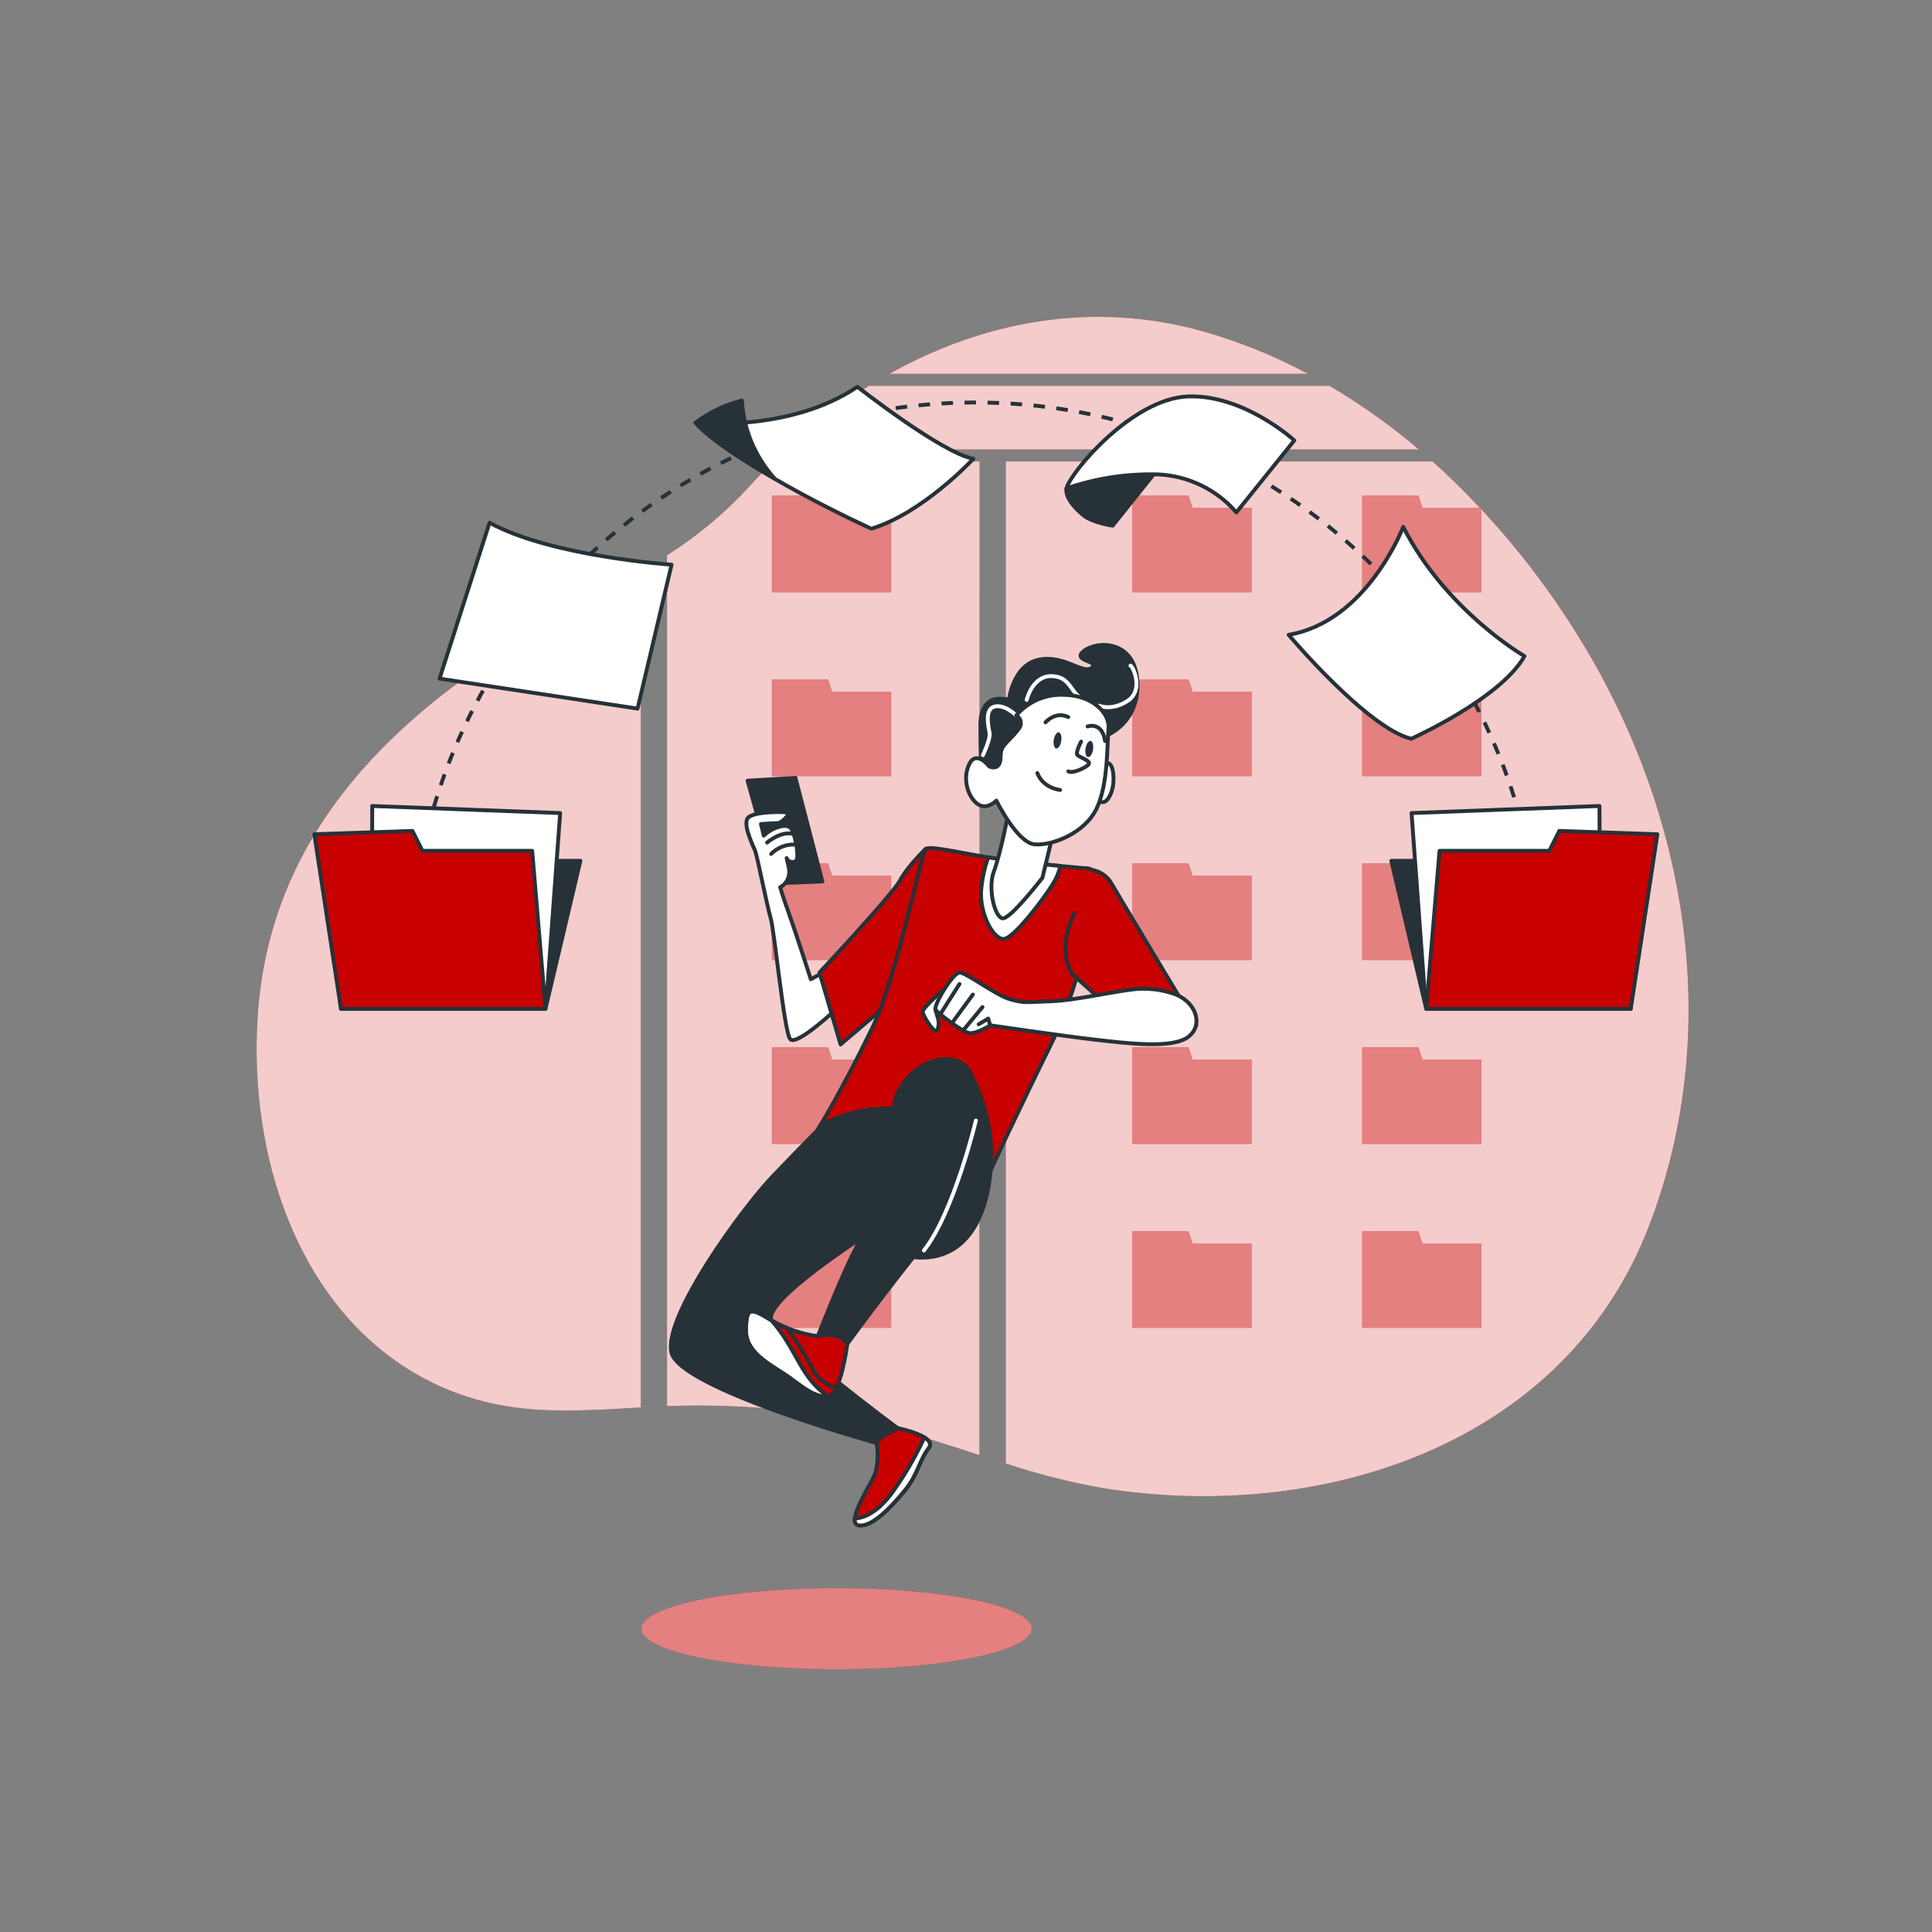 <svg width="500" height="500" viewBox="0 0 500 500" fill="none" xmlns="http://www.w3.org/2000/svg">
<rect x="0" y="0" width="500" height="500" fill="#808080" stroke="none"/>
<path d="M165.85 147.91C157.62 152.81 149.06 157.27 140.72 162.15C102.33 184.61 70.72 214.74 66.85 260.89C64 294.68 74.66 334 104.38 353.55C111.717 358.355 119.903 361.715 128.5 363.45C140.63 365.92 153.5 364.95 165.85 364.24V147.91Z" fill="#C80000"/>
<path d="M344.07 99.85H224.88C217.205 104.638 210.008 110.153 203.39 116.32H367.2C359.978 110.174 352.24 104.663 344.07 99.85Z" fill="#C80000"/>
<path d="M338.5 96.751C329.867 92.121 320.761 88.433 311.34 85.751C282.83 77.751 254.6 83.081 230.17 96.751H338.5Z" fill="#C80000"/>
<path d="M408.37 164.53C398.022 147.796 385.36 132.609 370.76 119.42H260.29V378.74C268.541 381.491 276.984 383.63 285.55 385.14C341.88 394.14 404.9 374.09 426.74 317.33C446.33 266.45 436.59 209.83 408.37 164.53Z" fill="#C80000"/>
<path d="M253.52 119.42H200.14C197.933 121.6 195.787 123.843 193.7 126.15C187.476 132.902 180.388 138.803 172.62 143.7V363.9C191.917 363.176 211.222 365.091 230 369.59C238 371.5 245.72 374.04 253.48 376.59L253.52 119.42Z" fill="#C80000"/>
<g opacity="0.8">
<path d="M165.85 147.91C157.62 152.81 149.06 157.27 140.72 162.15C102.33 184.61 70.72 214.74 66.85 260.89C64 294.68 74.66 334 104.38 353.55C111.717 358.355 119.903 361.715 128.5 363.45C140.63 365.92 153.5 364.95 165.85 364.24V147.91Z" fill="white"/>
<path d="M344.07 99.85H224.88C217.205 104.638 210.008 110.153 203.39 116.32H367.2C359.978 110.174 352.24 104.663 344.07 99.85Z" fill="white"/>
<path d="M338.5 96.751C329.867 92.121 320.761 88.433 311.34 85.751C282.83 77.751 254.6 83.081 230.17 96.751H338.5Z" fill="white"/>
<path d="M408.37 164.53C398.022 147.796 385.36 132.609 370.76 119.42H260.29V378.74C268.541 381.491 276.984 383.63 285.55 385.14C341.88 394.14 404.9 374.09 426.74 317.33C446.33 266.45 436.59 209.83 408.37 164.53Z" fill="white"/>
<path d="M253.52 119.42H200.14C197.933 121.6 195.787 123.843 193.7 126.15C187.476 132.902 180.388 138.803 172.62 143.7V363.9C191.917 363.176 211.222 365.091 230 369.59C238 371.5 245.72 374.04 253.48 376.59L253.52 119.42Z" fill="white"/>
</g>
<path d="M214.32 128.27H199.77V131.44V150.1V153.28H230.63V131.44H215.35L214.32 128.27Z" fill="#C80000"/>
<path d="M214.32 175.859H199.77V179.029V197.689V200.869H230.63V179.029H215.35L214.32 175.859Z" fill="#C80000"/>
<path d="M214.32 223.449H199.77V226.619V245.279V248.459H230.63V226.619H215.35L214.32 223.449Z" fill="#C80000"/>
<path d="M214.32 271.039H199.77V274.209V292.869V296.049H230.63V274.209H215.35L214.32 271.039Z" fill="#C80000"/>
<path d="M214.32 318.629H199.77V321.809V340.459V343.639H230.63V321.809H215.35L214.32 318.629Z" fill="#C80000"/>
<path d="M307.6 128.27H293.05V131.44V150.1V153.28H323.92V131.44H308.64L307.6 128.27Z" fill="#C80000"/>
<path d="M368.129 131.44L367.089 128.27H352.539V131.44V150.1V153.28H383.399V131.44H368.129Z" fill="#C80000"/>
<path d="M307.6 175.859H293.05V179.029V197.689V200.869H323.92V179.029H308.64L307.6 175.859Z" fill="#C80000"/>
<path d="M367.089 223.449H352.539V226.619V245.279V248.459H383.399V226.619H368.129L367.089 223.449Z" fill="#C80000"/>
<path d="M367.089 175.859H352.539V179.029V197.689V200.869H383.399V179.029H368.129L367.089 175.859Z" fill="#C80000"/>
<path d="M307.6 223.449H293.05V226.619V245.279V248.459H323.92V226.619H308.64L307.6 223.449Z" fill="#C80000"/>
<path d="M307.6 271.039H293.05V274.209V292.869V296.049H323.92V274.209H308.64L307.6 271.039Z" fill="#C80000"/>
<path d="M367.089 271.039H352.539V274.209V292.869V296.049H383.399V274.209H368.129L367.089 271.039Z" fill="#C80000"/>
<path d="M307.6 318.629H293.05V321.809V340.459V343.639H323.92V321.809H308.64L307.6 318.629Z" fill="#C80000"/>
<path d="M367.089 318.629H352.539V321.809V340.459V343.639H383.399V321.809H368.129L367.089 318.629Z" fill="#C80000"/>
<g opacity="0.5">
<path d="M214.32 128.27H199.77V131.44V150.1V153.28H230.63V131.44H215.35L214.32 128.27Z" fill="white"/>
<path d="M214.32 175.859H199.77V179.029V197.689V200.869H230.63V179.029H215.35L214.32 175.859Z" fill="white"/>
<path d="M214.32 223.449H199.77V226.619V245.279V248.459H230.63V226.619H215.35L214.32 223.449Z" fill="white"/>
<path d="M214.32 271.039H199.77V274.209V292.869V296.049H230.63V274.209H215.35L214.32 271.039Z" fill="white"/>
<path d="M214.32 318.629H199.77V321.809V340.459V343.639H230.63V321.809H215.35L214.32 318.629Z" fill="white"/>
<path d="M307.6 128.27H293.05V131.44V150.1V153.28H323.92V131.44H308.64L307.6 128.27Z" fill="white"/>
<path d="M368.129 131.44L367.089 128.27H352.539V131.44V150.1V153.28H383.399V131.44H368.129Z" fill="white"/>
<path d="M307.6 175.859H293.05V179.029V197.689V200.869H323.92V179.029H308.64L307.6 175.859Z" fill="white"/>
<path d="M367.089 223.449H352.539V226.619V245.279V248.459H383.399V226.619H368.129L367.089 223.449Z" fill="white"/>
<path d="M367.089 175.859H352.539V179.029V197.689V200.869H383.399V179.029H368.129L367.089 175.859Z" fill="white"/>
<path d="M307.6 223.449H293.05V226.619V245.279V248.459H323.92V226.619H308.64L307.6 223.449Z" fill="white"/>
<path d="M307.6 271.039H293.05V274.209V292.869V296.049H323.92V274.209H308.64L307.6 271.039Z" fill="white"/>
<path d="M367.089 271.039H352.539V274.209V292.869V296.049H383.399V274.209H368.129L367.089 271.039Z" fill="white"/>
<path d="M307.6 318.629H293.05V321.809V340.459V343.639H323.92V321.809H308.64L307.6 318.629Z" fill="white"/>
<path d="M367.089 318.629H352.539V321.809V340.459V343.639H383.399V321.809H368.129L367.089 318.629Z" fill="white"/>
</g>
<path d="M216.5 432C244.39 432 267 427.299 267 421.5C267 415.701 244.39 411 216.5 411C188.61 411 166 415.701 166 421.5C166 427.299 188.61 432 216.5 432Z" fill="#C80000"/>
<path opacity="0.5" d="M216.5 432C244.39 432 267 427.299 267 421.5C267 415.701 244.39 411 216.5 411C188.61 411 166 415.701 166 421.5C166 427.299 188.61 432 216.5 432Z" fill="white"/>
<path d="M253.921 198.541C253.921 198.541 253.721 193.191 253.721 187.631C253.721 182.071 256.601 180.841 258.451 180.841C259.349 180.813 260.247 180.88 261.131 181.041C261.131 181.041 262.131 172.191 268.751 170.751C275.371 169.311 280.281 174.661 282.541 172.811C284.801 170.961 277.191 171.161 280.481 168.491C283.771 165.821 293.251 165.601 294.281 175.491C295.311 185.381 288.511 189.901 285.221 190.721C281.931 191.541 277.391 185.571 273.071 185.781C268.751 185.991 269.371 190.931 266.691 192.991C264.011 195.051 261.951 193.991 261.951 196.691C261.951 199.391 260.721 200.811 257.421 201.011C254.121 201.211 253.921 198.541 253.921 198.541Z" fill="#263238" stroke="#263238" stroke-linecap="round" stroke-linejoin="round"/>
<path d="M284.431 182.621C284.431 182.621 287.641 184.101 291.831 181.391C296.021 178.681 293.301 172.521 292.571 172.271" stroke="white" stroke-linecap="round" stroke-linejoin="round"/>
<path d="M265.7 181.14C265.7 181.14 267.18 174.73 272.35 174.98C277.52 175.23 276.79 179.91 281.23 181.39" stroke="white" stroke-linecap="round" stroke-linejoin="round"/>
<path d="M263 185.16C263 185.16 260 182.16 257.34 182.87C254.68 183.58 255.86 188.29 256.11 189.77C256.36 191.25 254.38 195.44 254.38 195.44" stroke="white" stroke-linecap="round" stroke-linejoin="round"/>
<path d="M193.471 202.051L200.911 228.611L212.821 228.111L205.871 201.311L193.471 202.051Z" fill="#263238" stroke="#263238" stroke-linecap="round" stroke-linejoin="round"/>
<path d="M213.07 251.69L209.84 253.42C209.84 253.42 205.84 241.01 204.14 236.3C202.44 231.59 201.9 229.6 201.9 229.6H201.98C202.83 229.109 203.499 228.359 203.89 227.458C204.28 226.558 204.372 225.556 204.15 224.6L203.58 222.07C203.667 222.302 203.806 222.509 203.987 222.677C204.169 222.844 204.387 222.967 204.624 223.035C204.861 223.103 205.111 223.114 205.353 223.068C205.596 223.022 205.824 222.92 206.02 222.77C206.85 222.23 205.97 216.77 204.97 214.77C203.97 212.77 200.66 214.24 199.67 214.77C198.941 215.178 198.269 215.678 197.67 216.26L196.93 213.26C196.93 213.26 200.65 213.01 201.4 213.01C202.15 213.01 204.87 210.53 203.63 210.28C202.39 210.03 195.44 210.03 193.7 211.52C191.96 213.01 194.94 218.97 195.44 220.21C195.94 221.45 198.44 234.11 199.44 237.58C200.44 241.05 202.92 266.58 204.44 268.85C205.96 271.12 217 260.62 217 260.62L213.07 251.69Z" fill="white" stroke="#263238" stroke-linecap="round" stroke-linejoin="round"/>
<path d="M198.521 218.051C198.521 218.051 202.01 215.051 205.15 215.791" stroke="#263238" stroke-linecap="round" stroke-linejoin="round"/>
<path d="M199.57 221.001C200.321 220.235 201.215 219.625 202.202 219.206C203.188 218.788 204.248 218.568 205.32 218.561" stroke="#263238" stroke-linecap="round" stroke-linejoin="round"/>
<path d="M239.51 219.751C239.51 219.751 234.91 224.141 232.92 227.861C230.93 231.581 212.08 251.691 212.08 251.691L217.54 270.301L230.94 258.881C230.94 258.881 238.38 244.491 240.37 235.311C242.36 226.131 244.12 219.581 239.51 219.751Z" fill="#C80000" stroke="#263238" stroke-linecap="round" stroke-linejoin="round"/>
<path d="M280.691 224.691C280.691 224.691 266.071 223.451 257.841 222.221C249.611 220.991 240.541 218.721 239.511 219.751C238.481 220.781 232.021 253.121 225.721 266.071C217.381 283.221 211.641 292.311 211.641 292.311C217.424 290.089 223.709 289.511 229.801 290.641C240.091 292.491 256.111 303.431 256.111 303.431C256.111 303.431 263.811 286.861 272.041 270.191C280.271 253.521 284.601 228.601 284.601 227.191C284.601 225.781 281.921 224.481 280.691 224.691Z" fill="#C80000" stroke="#263238" stroke-linecap="round" stroke-linejoin="round"/>
<path d="M274.431 224.121C269.431 223.651 262.591 222.931 257.841 222.221C257.141 222.121 256.451 222.001 255.751 221.891C254.765 224.65 254.149 227.529 253.921 230.451C253.511 236.451 257.011 243.011 259.691 243.011C262.371 243.011 270.601 231.901 272.451 228.811C273.366 227.368 274.035 225.783 274.431 224.121Z" fill="white" stroke="#263238" stroke-linecap="round" stroke-linejoin="round"/>
<path d="M260.92 210.691C260.92 210.691 258.87 221.191 257.22 225.511C255.57 229.831 257.42 237.451 259.48 237.661C261.54 237.871 269.78 227.161 269.78 227.161L272.66 215.221C272.66 215.221 262.16 212.341 260.92 210.691Z" fill="white" stroke="#263238" stroke-linecap="round" stroke-linejoin="round"/>
<path d="M282.56 225.131C283.658 225.303 284.7 225.729 285.605 226.375C286.509 227.021 287.25 227.869 287.77 228.851C289.77 232.331 309.61 265.331 309.61 265.331L296.2 268.811L277.59 252.181C277.59 252.181 273.13 246.471 278.09 236.301" fill="#C80000"/>
<path d="M282.56 225.131C283.658 225.303 284.7 225.729 285.605 226.375C286.509 227.021 287.25 227.869 287.77 228.851C289.77 232.331 309.61 265.331 309.61 265.331L296.2 268.811L277.59 252.181C277.59 252.181 273.13 246.471 278.09 236.301" stroke="#263238" stroke-linecap="round" stroke-linejoin="round"/>
<path d="M243.841 256.4C243.841 256.4 239.131 260.62 238.841 261.61C238.551 262.6 241.321 266.61 242.071 266.82C242.821 267.03 243.071 264.82 242.811 263.82C242.551 262.82 242.071 261.33 242.071 261.33L244.791 258.11C244.791 258.11 245.831 256.9 243.841 256.4Z" fill="white" stroke="#263238" stroke-linecap="round" stroke-linejoin="round"/>
<path d="M304.39 257.391C301.388 256.286 298.198 255.78 295 255.901C289.79 256.151 278.87 258.901 271.92 259.131C264.97 259.361 265.22 259.631 261.5 258.631C257.78 257.631 250.09 251.691 248.35 251.691C246.61 251.691 241.4 260.371 242.15 261.361C242.9 262.351 249.09 267.071 250.83 267.361C252.57 267.651 256.29 265.361 256.29 265.361C256.29 265.361 274.9 268.091 283.59 269.091C292.28 270.091 302.95 271.321 307.16 268.591C311.37 265.861 310.101 259.871 304.39 257.391Z" fill="white" stroke="#263238" stroke-linecap="round" stroke-linejoin="round"/>
<path d="M248.31 254.66L243.59 262.11" stroke="#263238" stroke-linecap="round" stroke-linejoin="round"/>
<path d="M251.78 257.391L246.32 264.841" stroke="#263238" stroke-linecap="round" stroke-linejoin="round"/>
<path d="M254.27 260.621L249.55 266.331" stroke="#263238" stroke-linecap="round" stroke-linejoin="round"/>
<path d="M256.251 265.332L255.751 263.602L253.271 265.092" stroke="#263238" stroke-linecap="round" stroke-linejoin="round"/>
<path d="M285.63 197.72C285.63 197.72 287.69 196.28 288.1 200.19C288.51 204.1 287.1 206.78 286.04 207.4C284.98 208.02 283.78 206.98 283.78 206.98L285.63 197.72Z" fill="white" stroke="#263238" stroke-linecap="round" stroke-linejoin="round"/>
<path d="M256 198.341C256 198.341 252.71 194.011 250.86 197.721C249.01 201.431 250.44 206.161 252.92 208.011C255.4 209.861 257.86 207.191 257.86 207.191C257.86 207.191 263.21 218.101 267.74 218.511C272.27 218.921 280.74 215.631 283.8 209.251C286.86 202.871 286.47 192.571 286.88 188.661C287.29 184.751 282.97 179.811 274.94 179.811C272.677 179.756 270.43 180.208 268.364 181.134C266.298 182.059 264.465 183.435 263 185.161C263.305 185.32 263.569 185.546 263.773 185.823C263.976 186.1 264.113 186.42 264.173 186.758C264.233 187.097 264.214 187.444 264.119 187.774C264.023 188.104 263.852 188.408 263.62 188.661C261.97 190.931 259.92 192.371 259.3 193.811C258.68 195.251 259.3 196.691 258.47 197.931C257.64 199.171 256 198.341 256 198.341Z" fill="white" stroke="#263238" stroke-linecap="round" stroke-linejoin="round"/>
<path d="M274.651 191.77C274.471 192.92 273.891 193.77 273.361 193.71C272.831 193.65 272.531 192.62 272.711 191.47C272.891 190.32 273.471 189.47 274.001 189.53C274.531 189.59 274.831 190.61 274.651 191.77Z" fill="#263238"/>
<path d="M282.88 194.001C282.7 195.161 282.12 196.001 281.59 195.941C281.06 195.881 280.76 194.861 280.94 193.701C281.12 192.541 281.7 191.701 282.23 191.761C282.76 191.821 283.06 192.881 282.88 194.001Z" fill="#263238"/>
<path d="M270.58 186.94C270.58 186.94 273.15 183.94 276.47 185.58" stroke="#263238" stroke-linecap="round" stroke-linejoin="round"/>
<path d="M281.46 188.001C281.46 188.001 285.23 186.641 285.99 191.781" stroke="#263238" stroke-linecap="round" stroke-linejoin="round"/>
<path d="M279.801 191.92C279.801 191.92 278.441 194.49 278.741 195.24C279.041 195.99 282.821 196.9 281.611 197.96C280.401 199.02 277.381 200.23 276.471 199.62" stroke="#263238" stroke-linecap="round" stroke-linejoin="round"/>
<path d="M268.471 200.07C268.471 200.07 269.531 203.7 274.361 204.45" stroke="#263238" stroke-linecap="round" stroke-linejoin="round"/>
<path d="M213.42 290.64C213.42 290.64 207.9 296.15 199.97 304.43C192.04 312.71 171.69 340.64 173.76 350C175.83 359.36 226.87 373.45 226.87 373.45L232.38 369.66C232.38 369.66 201.69 346.9 199.62 341.72C197.55 336.54 224.11 319.65 224.11 319.65L253.77 300.65C253.77 300.65 240.49 278.22 213.42 290.64Z" fill="#263238" stroke="#263238" stroke-linecap="round" stroke-linejoin="round"/>
<path d="M250.66 276.841C250.66 276.841 257.21 287.841 256.52 300.981C255.83 314.121 250.66 325.811 237.9 325.471C225.14 325.131 226.18 305.811 230.32 296.151C234.46 286.491 235.14 273.741 250.66 276.841Z" fill="#263238" stroke="#263238" stroke-linecap="round" stroke-linejoin="round"/>
<path d="M232 283.392C232 283.392 224.76 316.842 221.31 323.392C217.86 329.942 211.65 345.802 211.65 345.802L219.24 347.872C219.24 347.872 229.93 333.042 242.69 317.522C255.45 302.002 253.38 281.312 250.62 276.832C247.86 272.352 237.21 272.702 232 283.392Z" fill="#263238" stroke="#263238" stroke-linecap="round" stroke-linejoin="round"/>
<path d="M252.56 290C252.56 290 246.87 313.79 239.11 323.62" stroke="white" stroke-linecap="round" stroke-linejoin="round"/>
<path d="M226.87 373.401C226.87 373.401 227.87 378.921 225.87 382.711C223.87 386.501 218.97 394.441 222.42 394.781C225.87 395.121 230.7 389.951 234.15 385.781C237.6 381.611 237.94 377.841 240.36 374.781C242.78 371.721 232.42 369.611 232.42 369.611L227.9 372.001L226.87 373.401Z" fill="#C80000" stroke="#263238" stroke-linecap="round" stroke-linejoin="round"/>
<path d="M240.32 374.78C241.14 373.72 240.47 372.78 239.23 372C236.832 377.236 233.903 382.212 230.49 386.85C226.88 391.54 223.55 392.85 221.2 393C221.13 394 221.43 394.69 222.38 394.78C225.83 395.13 230.66 389.95 234.11 385.78C237.56 381.61 237.9 377.88 240.32 374.78Z" fill="white" stroke="#263238" stroke-linecap="round" stroke-linejoin="round"/>
<path d="M211.69 345.811C207.431 345.253 203.326 343.845 199.62 341.671C194.11 338.231 193.07 338.231 193.07 344.431C193.07 350.631 200.66 353.741 204.8 356.851C208.94 359.961 211.35 361.681 214.45 361.331C217.55 360.981 219.28 347.881 219.28 347.881C219.28 347.881 217.56 344.431 211.69 345.811Z" fill="#C80000" stroke="#263238" stroke-linecap="round" stroke-linejoin="round"/>
<path d="M193.07 344.431C193.07 350.641 200.66 353.741 204.8 356.851C208.94 359.961 211.31 361.641 214.37 361.331C207.14 356.731 206.37 349.331 199.62 341.671C194.11 338.231 193.07 338.231 193.07 344.431Z" fill="white" stroke="#263238" stroke-linecap="round" stroke-linejoin="round"/>
<path d="M209.8 353.401C208.021 350.013 205.975 346.773 203.68 343.711C202.27 343.167 200.911 342.497 199.62 341.711C194.11 338.271 193.07 338.271 193.07 344.471C193.07 350.671 200.66 353.781 204.8 356.891C208.94 360.001 211.35 361.721 214.45 361.371C215.21 361.291 215.88 360.441 216.45 359.211C214.973 358.812 213.605 358.082 212.453 357.075C211.301 356.068 210.393 354.811 209.8 353.401Z" stroke="#263238" stroke-linecap="round" stroke-linejoin="round"/>
<path d="M106.909 236.65C106.909 236.15 106.999 235.65 107.049 235.16" stroke="#263238" stroke-miterlimit="10"/>
<path d="M107.39 232.189C111.805 196.915 128.923 164.459 155.539 140.894C182.154 117.329 216.445 104.269 251.994 104.159C287.542 104.049 321.913 116.895 348.675 140.295C375.437 163.694 392.755 196.043 397.39 231.289" stroke="#263238" stroke-miterlimit="10" stroke-dasharray="2.98 2.98"/>
<path d="M397.6 232.779C397.66 233.269 397.72 233.779 397.77 234.269" stroke="#263238" stroke-miterlimit="10"/>
<path d="M126.69 135.279L113.75 175.629L165 183.389L173.8 146.139C173.8 146.139 142.72 144.069 126.69 135.279Z" fill="white" stroke="#263238" stroke-linecap="round" stroke-linejoin="round"/>
<path d="M180 109.41C180 109.41 204.31 112 221.9 100.1C221.9 100.1 243.62 117.17 251.9 118.73C251.9 118.73 238.97 132.73 225.52 136.83C225.49 136.83 192.38 121.83 180 109.41Z" fill="white" stroke="#263238" stroke-linecap="round" stroke-linejoin="round"/>
<path d="M180 109.41C183.569 106.702 187.652 104.749 192 103.67C192.444 111.083 195.375 118.129 200.32 123.67C200.32 123.67 185.29 115.56 180 109.41Z" fill="#263238" stroke="#263238" stroke-linecap="round" stroke-linejoin="round"/>
<path d="M276 126.399C276 126.399 275.14 128.989 280.31 133.299C282.66 135.299 287.96 136.039 287.96 136.039L301.86 118.639C301.86 118.639 279.05 121.739 276 126.399Z" fill="#263238" stroke="#263238" stroke-linecap="round" stroke-linejoin="round"/>
<path d="M276 126.4C283.646 123.764 291.706 122.537 299.79 122.78C303.644 122.968 307.419 123.936 310.888 125.625C314.357 127.315 317.447 129.691 319.97 132.61L334.97 113.98C334.97 113.98 322 102.09 307.5 102.6C293 103.11 277 122.26 276 126.4Z" fill="white" stroke="#263238" stroke-linecap="round" stroke-linejoin="round"/>
<path d="M363.15 136.35C363.15 136.35 353.84 160.84 333.5 164.29C333.5 164.29 353.84 188.43 365.22 191.19C365.22 191.19 388.33 180.84 394.54 169.81C394.54 169.81 374.19 158.08 363.15 136.35Z" fill="white" stroke="#263238" stroke-linecap="round" stroke-linejoin="round"/>
<path d="M141.169 261.089L150.209 222.779H89.529L88.239 261.089H141.169Z" fill="#263238" stroke="#263238" stroke-linecap="round" stroke-linejoin="round"/>
<path d="M96.339 208.59L96.149 252.59L141.549 257.2L144.969 210.42L96.339 208.59Z" fill="white" stroke="#263238" stroke-linecap="round" stroke-linejoin="round"/>
<path d="M81.35 215.899L88.24 261.089H141.17L137.73 220.199H109.33L106.74 215.039L81.35 215.899Z" fill="#C80000" stroke="#263238" stroke-linecap="round" stroke-linejoin="round"/>
<path d="M369.109 261.089L360.069 222.779H420.749L422.039 261.089H369.109Z" fill="#263238" stroke="#263238" stroke-linecap="round" stroke-linejoin="round"/>
<path d="M413.94 208.59L414.13 252.59L368.73 257.2L365.31 210.42L413.94 208.59Z" fill="white" stroke="#263238" stroke-linecap="round" stroke-linejoin="round"/>
<path d="M428.929 215.899L422.039 261.089H369.109L372.549 220.199H400.959L403.539 215.039L428.929 215.899Z" fill="#C80000" stroke="#263238" stroke-linecap="round" stroke-linejoin="round"/>
</svg>

